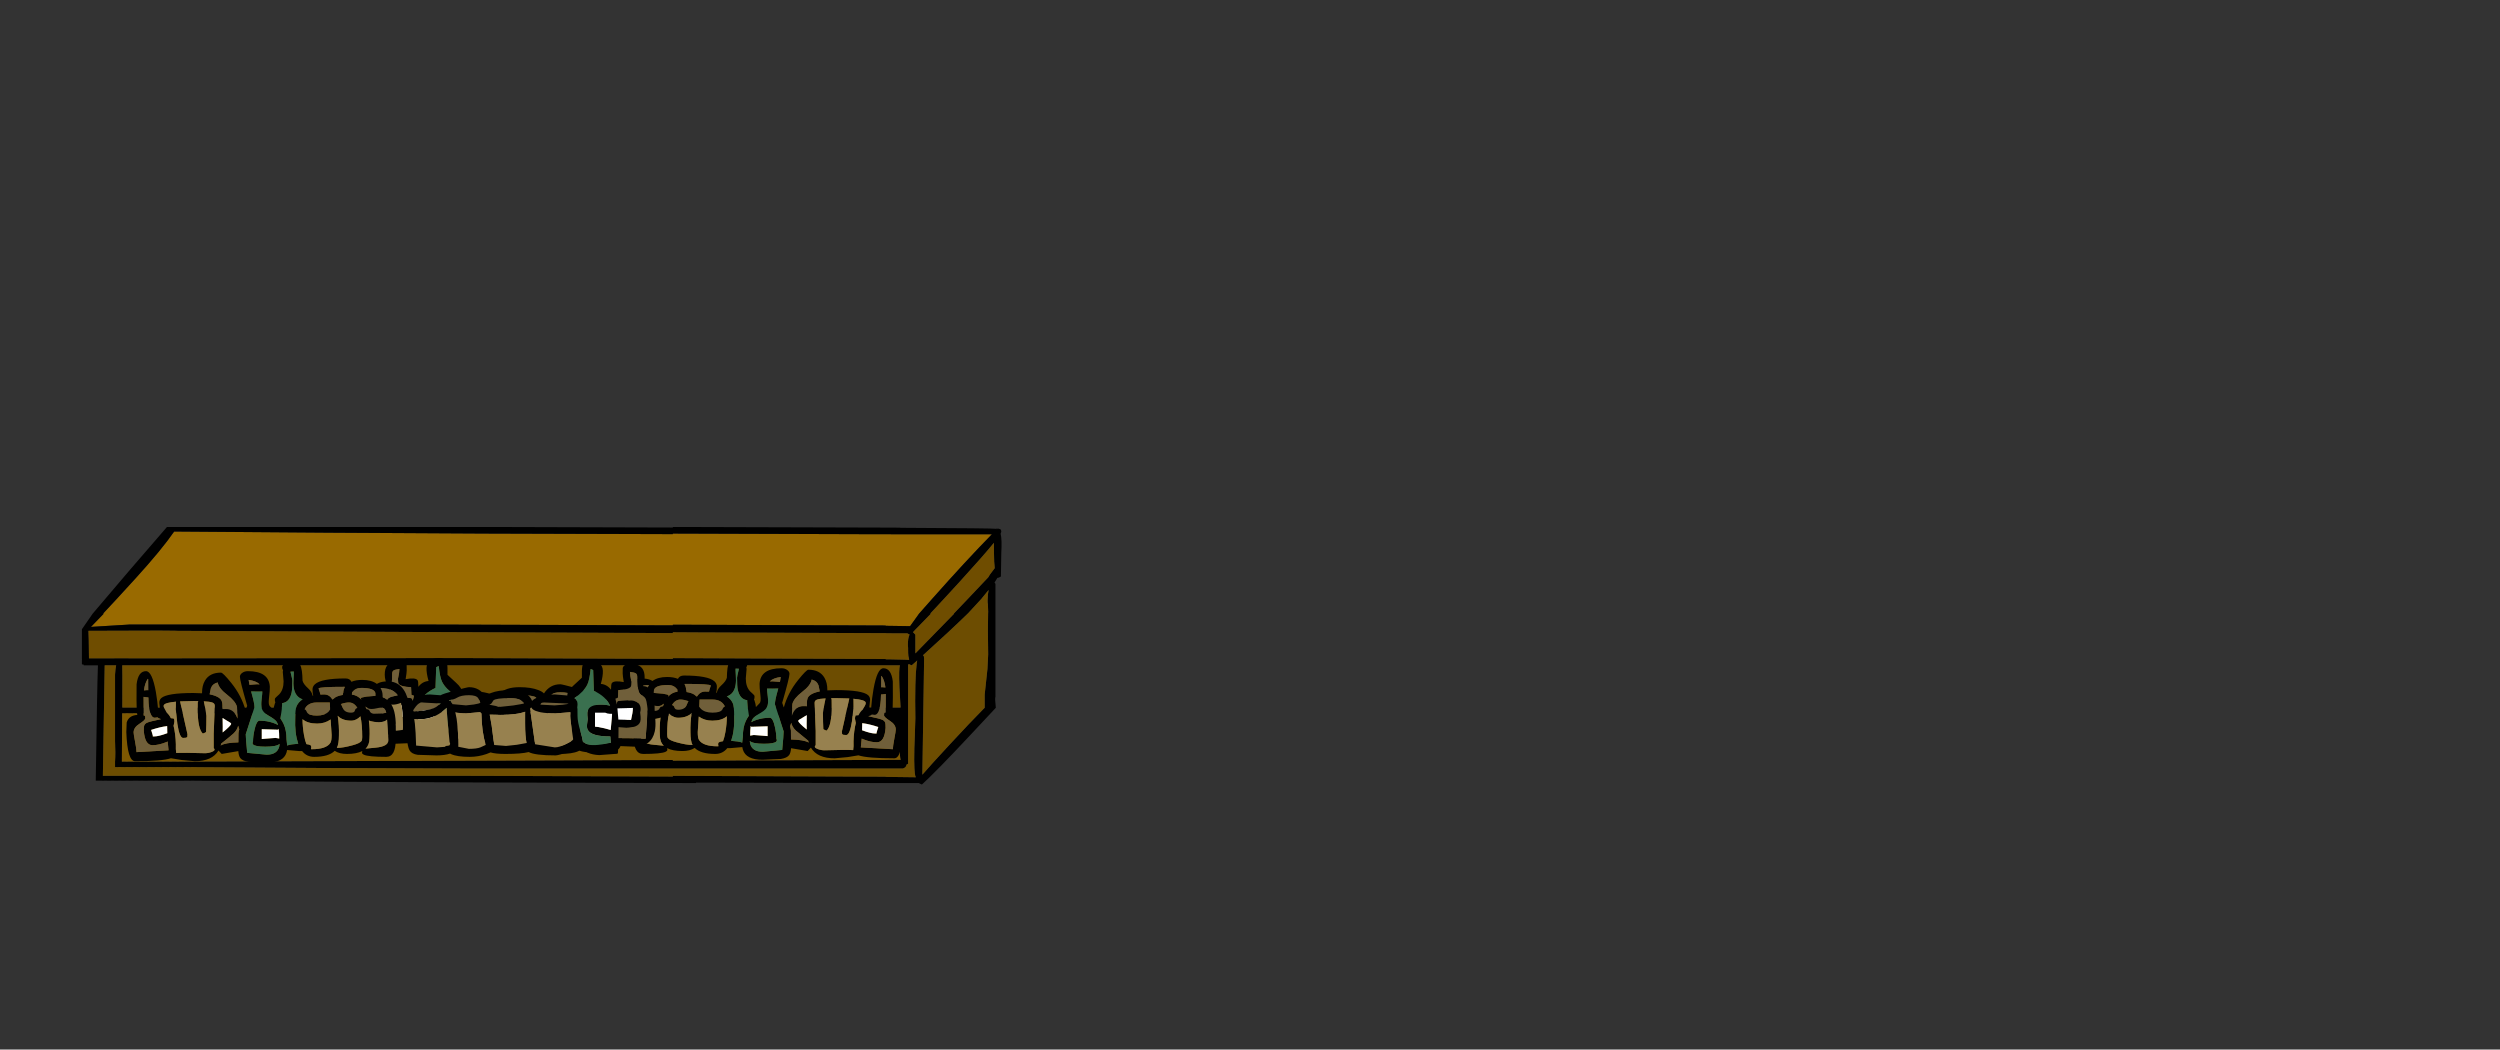<?xml version="1.0" encoding="UTF-8" standalone="no"?>
<svg xmlns:xlink="http://www.w3.org/1999/xlink" height="720.75px" width="1716.8px" xmlns="http://www.w3.org/2000/svg">
  <rect width="100%" height="100%" fill="#333333" stroke="none"/>
  <g transform="matrix(1, 0, 0, 1, 307.05, 450.35)">
    <use height="176.85" transform="matrix(1.0, 0.0, 0.0, 1.0, -250.8, -88.45)" width="631.55" xlink:href="#shape0"/>
  </g>
  <defs>
    <g id="shape0" transform="matrix(1, 0, 0, 1, 250.8, 88.45)">
      <path d="M155.0 -83.55 L155.0 -83.95 170.95 -83.9 291.15 -83.5 295.15 -83.5 300.95 -83.5 311.15 -83.45 374.1 -83.45 Q356.9 -65.95 332.95 -38.95 L324.1 -28.95 318.05 -20.5 317.95 -20.35 305.15 -20.55 301.15 -20.6 301.15 -20.8 300.95 -20.8 170.95 -21.3 155.0 -21.35 155.0 -20.9 25.0 -21.35 -8.45 -21.45 -218.35 -21.45 -244.6 -19.85 -235.8 -28.95 -236.3 -28.95 -227.0 -38.95 -213.85 -53.3 Q-196.0 -72.95 -187.45 -85.35 -81.0 -84.45 25.0 -83.95 L155.0 -83.55" fill="#996a00" fill-rule="evenodd" stroke="none"/>
      <path d="M155.0 -88.1 L155.0 -88.45 166.05 -88.45 300.95 -88.05 311.15 -88.0 311.15 -87.9 Q376.65 -87.6 377.05 -87.2 L377.3 -87.6 377.55 -86.9 378.05 -87.45 379.75 -87.0 Q380.55 -86.65 380.55 -85.1 L380.1 -83.85 Q381.1 -80.0 380.55 -70.2 L380.3 -54.45 Q379.05 -53.7 378.05 -53.45 L377.9 -53.65 377.35 -52.65 375.9 -50.25 376.55 -49.45 376.55 28.2 Q376.05 28.85 376.8 35.7 L359.45 54.25 Q335.9 79.45 326.05 88.4 L324.25 87.6 324.1 87.4 321.15 87.4 303.65 87.4 301.15 87.4 300.95 87.4 170.95 87.1 170.95 87.4 25.0 87.0 Q-72.65 86.6 -170.8 85.8 L-175.8 85.75 -175.8 85.8 -177.8 85.75 -180.8 85.75 -180.8 85.8 -185.8 85.75 -185.8 85.8 -190.8 85.75 -190.8 85.8 -195.8 85.75 -195.8 85.8 -200.8 85.75 -200.8 85.8 -202.8 85.75 -205.8 85.75 -205.8 85.8 -210.8 85.75 -210.8 85.8 -212.8 85.75 -215.8 85.75 -215.8 85.8 -220.8 85.75 -220.8 85.8 -225.8 85.75 -225.8 85.8 -230.8 85.75 -230.8 85.8 -235.8 85.75 -235.8 85.8 -237.8 85.75 -241.3 85.75 Q-240.35 20.85 -239.8 6.55 L-249.55 6.55 -249.55 6.05 -250.2 6.05 -250.75 5.75 -250.8 5.7 -250.8 2.6 -250.7 2.45 -250.8 2.25 -250.8 -18.25 -243.4 -28.95 Q-217.05 -60.15 -192.4 -88.45 L36.05 -88.45 155.0 -88.1 M155.0 -83.55 L25.0 -83.95 Q-81.0 -84.45 -187.45 -85.35 -196.0 -72.95 -213.85 -53.3 L-227.0 -38.95 -236.3 -28.95 -235.8 -28.95 -244.6 -19.85 -218.35 -21.45 -8.45 -21.45 25.0 -21.35 155.0 -20.9 155.0 -21.35 170.95 -21.3 300.95 -20.8 301.15 -20.8 301.15 -20.6 305.15 -20.55 317.95 -20.35 318.05 -20.5 324.1 -28.95 332.95 -38.95 Q356.9 -65.95 374.1 -83.45 L311.15 -83.45 300.95 -83.5 295.15 -83.5 291.15 -83.5 170.95 -83.9 155.0 -83.95 155.0 -83.55 M155.0 -15.6 L25.0 -16.15 -10.15 -16.3 -186.6 -17.15 -186.6 -17.2 -197.6 -17.3 -246.3 -17.15 -246.1 -10.7 -245.95 1.55 -245.95 1.75 -218.8 1.7 -218.8 1.75 6.55 1.55 25.0 1.6 155.0 2.1 155.0 1.6 170.95 1.65 300.95 2.2 301.15 2.2 301.15 2.4 305.15 2.45 313.95 2.65 314.05 2.55 314.25 2.65 317.05 2.8 317.3 2.45 317.25 2.35 316.75 0.2 Q316.55 -1.1 316.55 -5.45 316.3 -7.65 316.5 -10.0 316.7 -12.85 317.6 -14.6 L316.25 -15.25 316.1 -15.45 305.15 -15.45 301.15 -15.5 301.15 -15.55 300.95 -15.55 170.95 -16.05 155.0 -16.15 155.0 -15.6 M320.1 -15.9 L320.65 -15.5 321.15 -14.95 321.55 -14.45 321.55 -1.65 348.2 -28.95 347.9 -28.95 357.45 -38.95 371.6 -53.9 372.75 -55.8 376.05 -60.2 Q375.55 -64.2 375.55 -70.1 L375.5 -77.6 Q368.5 -68.95 351.9 -50.75 L341.05 -38.95 331.75 -28.95 332.25 -28.95 321.15 -17.55 320.2 -16.55 320.05 -15.95 320.1 -15.9 M326.7 -0.3 L327.0 -0.2 Q327.55 0.15 327.55 1.9 L327.5 6.05 326.35 81.65 Q331.3 75.85 345.0 61.05 359.2 45.7 369.15 35.65 L369.15 26.65 371.05 9.05 371.55 -0.95 Q371.2 -19.25 371.5 -28.95 L371.55 -30.2 371.35 -35.95 371.2 -35.95 371.15 -37.95 371.2 -38.95 Q371.25 -42.4 371.85 -45.2 L366.75 -38.95 357.85 -29.3 357.5 -28.95 Q344.9 -16.7 326.7 -0.3 M322.8 3.2 L321.15 4.7 319.6 6.05 319.05 6.55 317.8 6.05 317.25 5.75 317.15 5.65 316.7 6.05 316.55 6.15 316.55 74.15 315.5 74.75 Q315.25 76.65 313.05 77.4 L10.55 77.4 -86.45 77.05 -170.8 76.5 -175.8 76.4 -175.8 76.5 -177.8 76.45 -180.8 76.4 -180.8 76.5 -184.15 76.45 -185.8 76.4 -185.8 76.5 -190.8 76.4 -190.8 76.5 -195.8 76.4 -195.8 76.5 -200.8 76.4 -200.8 76.5 -202.8 76.45 -205.8 76.4 -205.8 76.5 -209.15 76.45 -210.8 76.4 -210.8 76.5 -212.8 76.45 -215.8 76.4 -215.8 76.5 -220.8 76.4 -220.8 76.5 -225.8 76.4 -225.8 76.5 -228.05 76.45 -228.05 72.65 Q-227.65 66.85 -228.05 58.6 L-228.05 12.85 Q-227.8 8.85 -227.3 6.55 L-235.15 6.55 -236.4 82.4 3.05 82.4 25.0 82.45 155.0 82.9 155.0 82.45 170.95 82.5 300.95 83.0 301.15 83.0 301.15 83.15 321.15 83.4 321.85 83.45 Q321.4 82.7 321.15 80.55 L320.9 77.4 Q320.75 74.9 320.75 71.45 L320.85 63.4 321.15 55.45 321.55 42.8 Q321.3 30.5 321.55 20.05 321.75 11.1 322.4 6.05 L322.8 3.2 M311.0 6.55 L-223.1 6.55 -223.0 13.7 -223.05 35.55 311.4 35.55 310.6 21.6 Q310.1 8.5 311.0 6.55 M300.95 41.45 L170.95 40.85 155.0 40.8 155.0 41.4 25.0 40.8 10.1 40.7 -170.8 39.55 -175.8 39.45 -175.8 39.55 -177.8 39.5 -180.8 39.45 -180.8 39.55 -185.8 39.45 -185.8 39.55 -190.8 39.45 -190.8 39.55 -195.8 39.45 -195.8 39.55 -200.8 39.45 -200.8 39.55 -202.8 39.5 -205.8 39.45 -205.8 39.55 -210.8 39.45 -210.8 39.55 -212.8 39.5 -215.8 39.45 -215.8 39.55 -220.8 39.45 -220.8 39.55 -223.15 39.5 -223.35 72.65 -220.8 72.6 -220.8 72.65 -215.8 72.6 -215.8 72.65 -212.8 72.6 -210.8 72.6 -210.8 72.65 -205.8 72.6 -205.8 72.65 -202.8 72.6 -200.8 72.6 -200.8 72.65 -195.8 72.6 -195.8 72.65 -190.8 72.6 -190.8 72.65 -185.8 72.6 -185.8 72.65 -180.8 72.6 -180.8 72.65 -177.8 72.6 -175.8 72.6 -175.8 72.65 -170.8 72.6 25.0 72.0 155.0 71.55 155.0 72.0 170.95 71.95 300.95 71.5 301.15 71.5 301.15 71.45 311.45 71.4 Q310.15 68.25 311.5 41.55 L301.15 41.5 301.15 41.45 300.95 41.45 M-247.2 -17.15 L-247.25 -17.15 -247.2 -16.35 -247.2 -17.05 -247.2 -17.15" fill="#000000" fill-rule="evenodd" stroke="none"/>
      <path d="M320.1 -15.9 L320.05 -15.95 320.2 -16.55 321.15 -17.55 332.25 -28.95 331.75 -28.95 341.05 -38.95 351.9 -50.75 Q368.5 -68.95 375.5 -77.6 L375.55 -70.1 Q375.55 -64.2 376.05 -60.2 L372.75 -55.8 371.6 -53.9 357.45 -38.95 347.9 -28.95 348.2 -28.95 321.55 -1.65 321.55 -14.45 321.15 -14.95 320.65 -15.5 320.1 -15.9 M155.0 -15.6 L155.0 -16.15 170.95 -16.05 300.95 -15.55 301.15 -15.55 301.15 -15.5 305.15 -15.45 316.1 -15.45 316.25 -15.25 317.6 -14.6 Q316.7 -12.85 316.5 -10.0 316.3 -7.65 316.55 -5.45 316.55 -1.1 316.75 0.2 L317.25 2.35 317.3 2.45 317.05 2.8 314.25 2.65 314.05 2.55 313.95 2.65 305.15 2.45 301.15 2.4 301.15 2.2 300.95 2.2 170.95 1.65 155.0 1.6 155.0 2.1 25.0 1.6 6.55 1.55 -218.8 1.75 -218.8 1.7 -245.95 1.75 -245.95 1.55 -246.1 -10.7 -246.3 -17.15 -197.6 -17.3 -186.6 -17.2 -186.6 -17.15 -10.15 -16.3 25.0 -16.15 155.0 -15.6" fill="#6f4d00" fill-rule="evenodd" stroke="none"/>
      <path d="M311.0 6.55 Q310.1 8.5 310.6 21.6 L311.4 35.55 -223.05 35.55 -223.0 13.7 -223.1 6.55 311.0 6.55 M322.8 3.2 L322.4 6.05 Q321.75 11.1 321.55 20.05 321.3 30.5 321.55 42.8 L321.15 55.45 320.85 63.4 320.75 71.45 Q320.75 74.9 320.9 77.4 L321.15 80.55 Q321.4 82.7 321.85 83.45 L321.15 83.4 301.15 83.15 301.15 83.0 300.95 83.0 170.95 82.5 155.0 82.45 155.0 82.9 25.0 82.45 3.05 82.4 -236.4 82.4 -235.15 6.55 -227.3 6.55 Q-227.8 8.85 -228.05 12.85 L-228.05 58.6 Q-227.65 66.85 -228.05 72.65 L-228.05 76.45 -225.8 76.5 -225.8 76.4 -220.8 76.5 -220.8 76.4 -215.8 76.5 -215.8 76.4 -212.8 76.45 -210.8 76.5 -210.8 76.4 -209.15 76.45 -205.8 76.5 -205.8 76.4 -202.8 76.45 -200.8 76.5 -200.8 76.4 -195.8 76.5 -195.8 76.4 -190.8 76.5 -190.8 76.4 -185.8 76.5 -185.8 76.4 -184.15 76.45 -180.8 76.5 -180.8 76.4 -177.8 76.45 -175.8 76.5 -175.8 76.4 -170.8 76.5 -86.45 77.05 10.55 77.4 313.05 77.4 Q315.25 76.65 315.5 74.75 L316.55 74.15 316.55 6.15 316.7 6.05 317.15 5.65 317.25 5.75 317.8 6.05 319.05 6.55 319.6 6.05 321.15 4.7 322.8 3.2 M326.7 -0.3 Q344.9 -16.7 357.5 -28.95 L357.85 -29.3 366.75 -38.95 371.85 -45.2 Q371.25 -42.4 371.2 -38.95 L371.15 -37.95 371.2 -35.95 371.35 -35.95 371.55 -30.2 371.5 -28.95 Q371.2 -19.25 371.55 -0.95 L371.05 9.05 369.15 26.65 369.15 35.65 Q359.2 45.7 345.0 61.05 331.3 75.85 326.35 81.65 L327.5 6.05 327.55 1.9 Q327.55 0.15 327.0 -0.2 L326.7 -0.3" fill="#6d4d01" fill-rule="evenodd" stroke="none"/>
      <path d="M300.95 41.45 L301.15 41.45 301.15 41.5 311.5 41.55 Q310.15 68.25 311.45 71.4 L301.15 71.45 301.15 71.5 300.95 71.5 170.95 71.95 155.0 72.0 155.0 71.55 25.0 72.0 -170.8 72.6 -175.8 72.65 -175.8 72.6 -177.8 72.6 -180.8 72.65 -180.8 72.6 -185.8 72.65 -185.8 72.6 -190.8 72.65 -190.8 72.6 -195.8 72.65 -195.8 72.6 -200.8 72.65 -200.8 72.6 -202.8 72.6 -205.8 72.65 -205.8 72.6 -210.8 72.65 -210.8 72.6 -212.8 72.6 -215.8 72.65 -215.8 72.6 -220.8 72.65 -220.8 72.6 -223.35 72.65 -223.15 39.5 -220.8 39.55 -220.8 39.45 -215.8 39.55 -215.8 39.45 -212.8 39.5 -210.8 39.55 -210.8 39.45 -205.8 39.55 -205.8 39.45 -202.8 39.5 -200.8 39.55 -200.8 39.45 -195.8 39.55 -195.8 39.45 -190.8 39.55 -190.8 39.45 -185.8 39.55 -185.8 39.45 -180.8 39.55 -180.8 39.45 -177.8 39.5 -175.8 39.55 -175.8 39.45 -170.8 39.55 10.1 40.7 25.0 40.8 155.0 41.4 155.0 40.8 170.95 40.85 300.95 41.45" fill="#7d5802" fill-rule="evenodd" stroke="none"/>
      <path d="M-5.75 7.05 Q-5.0 14.7 -3.5 17.75 -1.15 22.6 5.4 27.05 L4.45 27.8 Q3.25 29.0 3.25 31.55 L3.45 33.5 3.3 34.55 3.25 39.4 Q3.25 43.3 1.25 49.9 -0.1 54.4 -0.55 57.4 -0.75 57.25 -0.9 57.25 -1.25 57.25 -2.35 58.25 -6.4 60.7 -19.75 57.65 -19.35 55.85 -19.3 53.4 L-19.25 53.4 Q-6.2 53.4 -3.8 48.9 -3.0 47.4 -3.3 44.95 L-3.75 41.4 -3.5 38.8 Q-3.35 36.85 -3.8 35.55 -5.25 31.55 -12.75 31.55 -16.9 31.55 -19.15 32.35 -16.4 26.0 -8.0 22.05 L-7.5 7.8 -5.75 7.05 M-20.35 16.7 Q-21.9 14.8 -28.5 16.05 -27.75 11.55 -27.75 10.05 L-27.8 6.35 Q-28.65 3.55 -33.25 3.55 -42.0 3.55 -42.75 11.1 -43.15 14.85 -41.75 18.8 -47.8 19.1 -49.3 27.05 -49.75 29.3 -49.75 37.9 L-50.2 42.25 Q-50.5 46.6 -49.8 49.9 -47.5 60.4 -35.75 60.4 L-24.75 59.95 -24.5 64.65 Q-24.75 65.4 -22.25 65.4 L-11.65 66.2 Q-2.25 65.7 0.55 60.7 L7.7 63.4 Q16.3 66.4 18.25 66.4 32.5 66.4 36.8 64.1 41.9 65.4 52.75 65.4 59.5 65.4 63.0 64.35 64.15 64.9 65.75 65.45 71.4 67.4 77.25 67.4 85.95 67.4 90.1 65.5 L90.75 65.15 Q94.45 66.4 100.1 66.4 L113.05 66.0 Q117.2 65.4 118.65 62.85 119.9 60.7 120.5 54.0 L120.5 53.65 Q122.25 54.4 125.1 54.4 L128.05 54.25 128.1 55.55 Q128.1 67.4 134.6 67.4 146.9 67.4 150.05 65.9 151.15 65.4 151.25 64.65 L151.1 63.65 151.05 63.4 Q154.9 65.4 161.6 65.4 166.8 65.4 170.0 63.25 174.15 67.4 184.1 67.4 189.25 67.4 192.4 63.4 L194.6 63.4 202.7 62.7 203.1 64.45 Q205.25 71.4 216.6 71.4 L229.2 70.85 Q233.4 70.15 234.85 68.2 235.95 66.7 236.2 63.45 L247.6 65.4 249.8 63.05 Q254.2 70.4 266.1 70.4 L275.15 69.55 282.45 68.35 Q288.65 70.4 307.1 70.4 312.35 70.4 313.1 50.4 L312.85 43.8 Q311.4 38.95 305.55 38.6 L305.95 35.9 306.1 28.4 306.05 17.55 Q304.95 8.55 299.6 8.55 295.35 8.55 292.8 22.9 291.7 29.2 291.2 35.75 L289.9 35.55 290.1 33.8 290.45 30.35 Q290.5 28.3 289.1 27.05 285.2 23.55 267.1 23.55 L261.1 23.75 261.1 23.3 Q261.1 18.45 259.1 15.05 255.85 9.55 248.1 9.55 246.75 9.55 241.1 16.55 234.0 25.35 231.2 35.55 L230.1 32.3 Q235.1 15.05 235.1 12.4 235.1 10.9 233.6 9.8 232.0 8.55 229.6 8.55 215.2 8.55 214.55 19.2 214.45 21.2 215.15 27.25 215.65 31.5 214.6 32.55 L212.05 35.2 Q211.9 33.1 211.1 30.8 L210.7 29.75 210.9 29.6 Q211.1 29.35 211.1 27.8 211.1 27.15 210.15 26.35 L208.1 24.45 Q205.1 21.3 205.1 15.55 L205.65 9.05 205.45 7.8 Q206.1 7.15 206.1 5.8 206.1 2.55 196.1 2.55 193.4 2.55 192.55 8.45 192.15 11.45 192.1 15.05 191.55 17.4 188.2 20.4 185.65 22.7 185.2 25.4 L184.75 25.35 185.1 23.55 185.25 20.85 Q185.1 18.95 183.6 17.55 179.2 13.55 162.6 13.55 159.6 13.55 158.5 15.85 155.5 14.55 151.1 14.55 144.7 14.55 141.05 17.3 L139.6 16.55 Q137.05 15.55 133.6 15.55 122.3 15.55 119.1 30.3 L118.95 30.95 117.6 29.6 Q112.15 24.55 104.6 24.55 L97.35 25.1 Q95.4 24.0 88.1 22.05 78.85 19.55 77.75 19.55 70.6 19.55 66.5 25.85 65.4 24.6 62.7 23.55 57.65 21.55 49.75 21.55 40.1 21.55 36.2 26.05 34.95 27.5 34.45 29.0 33.4 27.7 30.7 26.6 25.8 24.55 18.75 24.55 L10.25 25.25 10.25 25.05 Q10.25 22.2 6.2 18.55 L0.25 13.05 Q0.4 7.45 -0.05 5.25 -0.8 1.55 -5.25 1.55 -13.85 1.55 -14.15 8.25 -14.3 11.8 -12.75 17.3 -17.0 17.65 -19.75 21.3 -19.75 17.4 -20.35 16.7 M-23.75 31.4 Q-23.75 29.45 -24.75 29.05 L-31.75 28.55 Q-38.5 28.55 -39.8 32.6 -40.45 34.65 -39.75 36.9 L-40.05 39.8 Q-40.25 41.9 -39.8 43.3 -38.35 47.4 -30.25 47.4 L-24.9 47.0 -24.9 47.65 -24.85 54.55 Q-28.95 54.45 -43.5 54.9 L-44.75 37.65 Q-44.75 30.6 -43.65 27.85 -43.0 26.25 -41.25 25.35 -39.5 24.5 -38.85 22.7 -37.75 19.8 -37.75 12.4 -37.75 10.6 -36.65 10.0 -35.8 9.45 -32.75 9.05 -32.75 11.3 -33.75 15.8 -33.75 18.65 -33.25 19.3 -31.6 21.3 -24.75 21.55 L-24.5 26.8 -22.75 27.45 -23.7 31.4 -23.75 31.65 -23.75 31.4 M-34.75 33.8 L-24.15 34.1 -24.15 34.15 -24.8 41.8 -33.5 42.05 Q-34.75 36.8 -34.75 34.05 L-34.75 33.8 M-19.1 37.85 Q-17.15 37.75 -15.75 37.05 L-8.75 37.05 -8.75 46.65 Q-10.4 46.65 -15.35 47.8 L-19.55 48.95 -19.6 48.2 -20.45 38.8 -20.45 37.85 -19.1 37.85 M223.6 22.55 L227.4 22.45 227.0 23.95 Q225.1 30.65 225.1 33.3 L231.1 51.9 Q231.1 54.4 230.1 64.65 L216.75 65.9 Q209.55 65.9 208.1 60.4 L207.8 58.45 Q209.8 60.4 217.6 60.4 224.75 60.4 226.1 58.8 226.55 58.3 226.35 57.6 L226.1 56.9 Q226.1 53.35 225.05 48.7 223.7 42.55 221.6 42.55 216.8 42.55 212.45 44.0 210.05 44.8 208.9 45.6 209.3 44.15 209.85 43.3 211.05 41.55 215.6 39.0 219.4 36.85 220.1 34.05 220.65 31.85 220.2 28.0 219.7 23.9 219.7 22.5 L223.6 22.55 M223.6 17.55 L221.55 17.6 Q223.9 15.25 229.1 14.55 L228.55 17.95 223.6 17.55 M200.1 10.15 Q199.1 14.15 199.1 15.05 199.1 21.1 199.6 23.3 201.05 29.95 206.1 30.5 L206.1 31.4 Q206.1 33.8 207.25 41.1 205.9 43.05 205.1 44.8 203.1 49.05 203.1 55.4 L202.7 59.05 202.65 59.65 Q201.75 59.2 199.5 58.85 L195.05 58.4 196.1 54.65 Q197.0 50.6 197.15 45.65 L197.1 41.15 Q197.1 34.75 196.2 32.65 194.9 29.7 192.05 27.9 197.1 26.2 198.1 20.0 198.55 17.4 198.25 13.35 198.0 9.35 198.1 8.8 L200.4 8.9 200.1 10.15 M180.25 22.95 L179.85 24.6 177.1 24.55 Q173.75 24.55 171.5 28.05 L169.6 26.55 Q167.55 25.35 164.45 24.9 L164.35 24.0 164.1 23.25 Q164.05 21.35 163.15 19.75 L163.1 19.3 Q180.7 19.3 181.1 20.45 L180.25 22.95 M301.25 27.0 L301.2 39.0 300.6 39.05 300.35 39.3 Q300.1 39.45 300.1 40.9 300.1 42.15 304.1 44.7 308.1 47.25 308.1 50.65 308.1 51.75 307.1 56.95 306.1 62.1 306.1 64.15 L284.1 62.9 284.7 56.85 285.6 57.25 Q290.85 59.4 295.1 59.4 300.35 59.4 301.1 49.55 301.1 46.9 300.9 46.2 300.6 44.9 299.2 44.1 297.55 43.2 289.25 41.5 290.95 41.05 291.65 40.3 L293.6 40.55 Q296.95 40.55 297.8 30.45 L297.95 26.55 298.6 26.55 301.25 26.2 301.25 27.0 M298.35 13.8 Q300.4 16.8 301.0 21.75 L298.6 21.55 298.05 21.65 298.1 14.05 298.35 13.8 M255.9 24.45 Q250.85 25.45 248.6 27.55 247.1 29.0 247.1 32.05 L247.1 34.6 244.6 34.55 Q240.0 34.55 237.6 39.1 L236.75 41.1 Q236.95 33.7 237.1 33.05 238.05 29.25 243.85 24.75 249.6 20.4 250.35 16.3 253.85 17.1 255.05 20.3 L255.9 24.45 M280.7 45.95 L280.1 48.65 Q278.9 55.25 279.1 62.05 L278.85 64.75 Q273.5 64.45 259.1 64.9 256.8 64.9 254.4 64.0 251.45 62.85 253.1 61.4 L253.1 51.65 Q252.35 34.8 252.35 32.3 252.35 30.65 254.1 30.05 255.85 29.45 259.9 29.25 L259.05 33.3 258.1 39.15 Q258.1 45.9 258.35 50.4 259.6 51.15 260.6 51.4 264.1 48.05 264.1 34.55 L264.05 30.05 263.7 29.1 266.75 29.05 276.2 29.3 271.1 51.9 Q271.1 54.4 271.6 53.9 271.6 54.4 274.1 54.4 276.55 54.4 278.05 44.8 L279.1 34.9 279.05 30.05 278.95 29.5 Q286.65 30.15 287.4 31.95 287.8 32.85 286.55 34.9 L285.4 37.0 Q283.75 38.3 282.5 40.85 L280.6 41.05 280.35 41.5 Q280.1 41.85 280.1 43.3 L280.6 45.9 280.7 45.9 280.7 45.95 M243.9 42.6 L247.0 40.7 246.9 46.7 246.95 50.65 Q241.1 45.9 241.1 44.65 241.1 44.1 243.9 42.6 M248.3 59.6 Q245.1 57.65 236.15 57.45 L236.1 51.3 235.55 48.45 236.3 46.0 Q236.95 48.95 239.5 51.35 L247.95 58.3 248.1 58.9 248.3 59.6 M294.85 53.15 L295.4 53.3 294.95 53.4 294.1 53.4 Q290.95 53.4 284.95 51.15 L285.05 46.25 Q290.0 46.85 296.1 48.9 295.1 51.9 294.85 53.15 M168.4 61.25 Q164.3 61.25 157.6 59.4 152.8 58.1 151.6 56.5 151.1 55.85 151.1 53.8 151.1 45.05 152.35 39.55 L153.8 40.85 Q156.2 42.55 158.6 42.55 164.85 42.55 167.95 39.15 166.9 45.9 167.1 52.65 167.1 58.4 168.5 61.2 L168.55 61.25 168.4 61.25 M172.8 41.7 Q176.7 44.55 182.1 44.55 188.65 44.55 192.1 41.5 192.1 46.6 191.1 52.4 190.4 56.3 189.45 58.65 187.4 58.9 186.55 59.45 186.1 59.75 186.1 60.8 L186.3 62.1 185.85 62.15 Q175.6 62.15 172.9 57.65 172.1 56.35 172.1 52.4 L172.8 41.7 M173.35 30.05 L182.35 30.05 Q188.45 30.05 190.75 34.75 190.25 34.9 189.9 35.25 189.5 35.7 189.05 36.8 187.8 39.05 182.25 39.05 176.85 39.05 174.15 36.3 L173.15 34.9 173.35 30.05 M164.5 33.8 Q163.2 37.05 158.75 37.05 156.45 37.05 156.15 35.6 155.85 34.25 154.45 33.8 156.65 30.05 160.25 30.05 162.55 30.05 165.8 31.15 L165.45 31.55 164.5 33.8 M208.9 48.75 L220.1 48.4 220.1 55.15 210.6 54.4 208.1 54.85 208.1 54.8 Q208.1 50.85 208.45 48.15 L208.9 48.75 M61.05 28.65 L61.95 30.1 Q62.45 31.05 63.75 31.55 L64.3 31.4 64.3 31.45 62.75 31.8 56.25 33.05 47.35 32.1 Q40.35 31.05 40.0 30.55 L42.6 28.3 Q44.95 27.05 49.85 27.05 59.35 27.05 61.05 28.65 M151.7 28.1 L152.1 27.05 Q151.6 26.55 148.0 26.0 L142.6 25.55 141.95 25.55 142.0 23.95 Q142.35 20.05 151.75 20.05 155.7 20.05 158.0 23.0 L158.1 23.2 158.2 24.65 Q154.4 25.1 151.7 28.1 M133.95 28.15 Q133.45 26.95 130.95 26.1 L126.7 25.1 Q130.35 20.05 138.55 20.1 137.1 22.5 137.1 25.4 L137.1 26.45 Q135.35 27.05 133.95 28.15 M86.05 26.8 Q88.1 28.1 91.45 28.45 L91.2 29.05 90.6 28.55 Q89.8 29.7 89.1 31.2 L79.85 32.05 74.45 31.45 Q70.9 30.85 70.0 30.3 70.75 28.15 71.5 27.05 72.85 25.05 77.85 25.05 83.2 25.05 86.05 26.8 M93.05 33.7 Q94.45 35.15 96.85 36.85 103.5 41.55 111.1 41.55 L115.4 41.4 114.95 44.55 Q114.35 49.95 114.1 59.65 L99.75 60.9 94.1 60.5 94.1 60.15 93.0 59.8 91.25 59.45 91.05 59.2 Q90.6 58.65 90.8 57.95 L91.1 57.3 Q93.1 37.4 93.1 34.9 L93.05 33.7 M87.2 36.7 Q85.1 45.1 85.1 59.3 L85.2 60.4 84.2 60.65 77.85 61.9 Q72.55 61.9 70.0 60.9 L66.4 59.25 66.3 59.0 Q69.05 50.35 69.25 37.55 L69.55 37.35 70.15 36.7 79.75 37.55 Q84.25 37.55 87.2 36.7 M116.1 35.8 L115.6 36.3 Q105.35 35.35 102.1 34.05 100.2 33.3 98.6 31.8 97.35 31.3 97.1 30.8 L110.1 30.05 Q112.15 30.05 114.3 32.8 116.1 35.05 116.1 35.8 M124.5 30.3 L124.55 30.3 Q127.5 31.55 130.1 31.55 L131.15 31.4 Q129.8 33.55 129.05 36.55 128.1 40.45 128.0 46.35 L128.0 49.35 123.35 48.9 Q123.1 48.15 123.1 45.9 123.1 35.85 124.5 30.3 M136.4 33.95 Q137.65 33.2 141.2 34.05 145.0 34.95 146.95 34.15 L148.9 32.85 148.25 34.6 Q146.4 34.8 146.0 35.9 145.45 37.45 143.35 37.8 L137.7 37.65 134.6 37.1 Q135.2 34.7 136.4 33.95 M146.55 42.45 Q145.75 48.3 146.1 54.65 146.1 59.2 148.85 61.85 L148.3 61.7 142.1 61.1 Q133.1 60.3 133.1 55.9 L134.05 41.8 Q135.6 43.55 139.6 43.55 143.8 43.55 146.55 42.45 M8.15 36.75 L18.25 37.55 Q30.8 37.55 34.2 34.55 L35.1 33.4 35.85 34.3 32.4 58.75 18.85 60.9 Q15.65 60.9 10.75 58.4 6.25 56.15 6.25 55.3 8.25 41.8 8.25 39.3 L8.15 36.75 M9.5 30.8 L26.25 30.05 Q27.8 30.05 28.35 30.7 L28.75 31.55 19.1 32.05 13.35 31.6 Q9.5 31.15 9.5 30.8 M39.15 36.35 Q44.65 38.55 56.25 38.55 L63.55 38.4 Q62.9 41.55 62.2 46.05 61.2 52.65 60.5 59.25 L52.35 59.9 44.9 59.1 38.25 57.9 Q39.25 53.4 39.25 44.4 L39.25 37.05 39.15 36.35" fill="#000000" fill-rule="evenodd" stroke="none"/>
      <path d="M-23.7 31.4 L-22.75 27.45 -24.5 26.8 -24.75 21.55 Q-31.6 21.3 -33.25 19.3 -33.75 18.65 -33.75 15.8 -32.75 11.3 -32.75 9.05 -35.8 9.45 -36.65 10.0 -37.75 10.6 -37.75 12.4 -37.75 19.8 -38.85 22.7 -39.5 24.5 -41.25 25.35 -43.0 26.25 -43.65 27.85 -44.75 30.6 -44.75 37.65 L-43.5 54.9 Q-28.95 54.45 -24.85 54.55 L-24.9 47.65 -24.9 47.0 -30.25 47.4 Q-38.35 47.4 -39.8 43.3 -40.25 41.9 -40.05 39.8 L-39.75 36.9 Q-40.45 34.65 -39.8 32.6 -38.5 28.55 -31.75 28.55 L-24.75 29.05 Q-23.75 29.45 -23.75 31.4 L-23.7 31.4 M223.6 17.55 L228.55 17.95 229.1 14.55 Q223.9 15.25 221.55 17.6 L223.6 17.55 M255.9 24.45 L255.05 20.3 Q253.85 17.1 250.35 16.3 249.6 20.4 243.85 24.75 238.05 29.25 237.1 33.05 236.95 33.7 236.75 41.1 L237.6 39.1 Q240.0 34.55 244.6 34.55 L247.1 34.6 247.1 32.05 Q247.1 29.0 248.6 27.55 250.85 25.45 255.9 24.45 M298.35 13.8 L298.1 14.05 298.05 21.65 298.6 21.55 301.0 21.75 Q300.4 16.8 298.35 13.8 M301.25 27.0 L301.25 26.2 298.6 26.55 297.95 26.55 297.8 30.45 Q296.95 40.55 293.6 40.55 L291.65 40.3 Q290.95 41.05 289.25 41.5 297.55 43.2 299.2 44.1 300.6 44.9 300.9 46.2 301.1 46.9 301.1 49.55 300.35 59.4 295.1 59.4 290.85 59.4 285.6 57.25 L284.7 56.85 284.1 62.9 306.1 64.15 Q306.1 62.1 307.1 56.95 308.1 51.75 308.1 50.65 308.1 47.25 304.1 44.7 300.1 42.15 300.1 40.9 300.1 39.45 300.35 39.3 L300.6 39.05 301.2 39.0 301.25 27.0 M180.25 22.95 L181.1 20.45 Q180.7 19.3 163.1 19.3 L163.15 19.75 Q164.05 21.35 164.1 23.25 L164.35 24.0 164.45 24.9 Q167.55 25.35 169.6 26.55 L171.5 28.05 Q173.75 24.55 177.1 24.55 L179.85 24.6 180.25 22.95 M248.3 59.6 L248.1 58.9 247.95 58.3 239.5 51.35 Q236.95 48.95 236.3 46.0 L235.55 48.45 236.1 51.3 236.15 57.45 Q245.1 57.65 248.3 59.6 M164.5 33.8 L165.45 31.55 165.8 31.15 Q162.55 30.05 160.25 30.05 156.65 30.05 154.45 33.8 155.85 34.25 156.15 35.6 156.45 37.05 158.75 37.05 163.2 37.05 164.5 33.8 M173.35 30.05 L173.15 34.9 174.15 36.3 Q176.85 39.05 182.25 39.05 187.8 39.05 189.05 36.8 189.5 35.7 189.9 35.25 190.25 34.9 190.75 34.75 188.45 30.05 182.35 30.05 L173.35 30.05 M86.05 26.8 Q83.2 25.05 77.85 25.05 72.85 25.05 71.5 27.05 70.75 28.15 70.0 30.3 70.9 30.85 74.45 31.45 L79.85 32.05 89.1 31.2 Q89.8 29.7 90.6 28.55 L91.2 29.05 91.45 28.45 Q88.1 28.1 86.05 26.8 M133.95 28.15 Q135.35 27.05 137.1 26.45 L137.1 25.4 Q137.1 22.5 138.55 20.1 130.35 20.05 126.7 25.1 L130.95 26.1 Q133.45 26.95 133.95 28.15 M151.7 28.1 Q154.4 25.1 158.2 24.65 L158.1 23.2 158.0 23.0 Q155.7 20.05 151.75 20.05 142.35 20.05 142.0 23.95 L141.95 25.55 142.6 25.55 148.0 26.0 Q151.6 26.55 152.1 27.05 L151.7 28.1 M61.05 28.65 Q59.35 27.05 49.85 27.05 44.95 27.05 42.6 28.3 L40.0 30.55 Q40.35 31.05 47.35 32.1 L56.25 33.05 62.75 31.8 64.3 31.45 64.3 31.4 63.75 31.55 Q62.45 31.05 61.95 30.1 L61.05 28.65 M116.1 35.8 Q116.1 35.05 114.3 32.8 112.15 30.05 110.1 30.05 L97.1 30.8 Q97.35 31.3 98.6 31.8 100.2 33.3 102.1 34.05 105.35 35.35 115.6 36.3 L116.1 35.8 M136.4 33.95 Q135.2 34.7 134.6 37.1 L137.7 37.65 143.35 37.8 Q145.45 37.45 146.0 35.9 146.4 34.8 148.25 34.6 L148.9 32.85 146.95 34.15 Q145.0 34.95 141.2 34.05 137.65 33.2 136.4 33.95 M9.5 30.8 Q9.5 31.15 13.35 31.6 L19.1 32.05 28.75 31.55 28.35 30.7 Q27.8 30.05 26.25 30.05 L9.5 30.8" fill="#705f3a" fill-rule="evenodd" stroke="none"/>
      <path d="M280.6 45.9 L280.1 43.3 Q280.1 41.85 280.35 41.5 L280.6 41.05 282.5 40.85 Q283.75 38.3 285.4 37.0 L286.55 34.9 Q287.8 32.85 287.4 31.95 286.65 30.15 278.95 29.5 L279.05 30.05 279.1 34.9 278.05 44.8 Q276.55 54.4 274.1 54.4 271.6 54.4 271.6 53.9 271.1 54.4 271.1 51.9 L276.2 29.3 266.75 29.05 263.7 29.1 264.05 30.05 264.1 34.55 Q264.1 48.05 260.6 51.4 259.6 51.15 258.35 50.4 258.1 45.9 258.1 39.15 L259.05 33.3 259.9 29.25 Q255.85 29.45 254.1 30.05 252.35 30.65 252.35 32.3 252.35 34.8 253.1 51.65 L253.1 61.4 Q251.45 62.85 254.4 64.0 256.8 64.9 259.1 64.9 273.5 64.45 278.85 64.75 L279.1 62.05 Q278.9 55.25 280.1 48.65 L280.7 45.95 280.6 45.9 M168.5 61.2 Q167.1 58.4 167.1 52.65 166.9 45.9 167.95 39.15 164.85 42.55 158.6 42.55 156.2 42.55 153.8 40.85 L152.35 39.55 Q151.1 45.05 151.1 53.8 151.1 55.85 151.6 56.5 152.8 58.1 157.6 59.4 164.3 61.25 168.4 61.25 L168.5 61.2 M172.8 41.7 L172.1 52.4 Q172.1 56.35 172.9 57.65 175.6 62.15 185.85 62.15 L186.3 62.1 186.1 60.8 Q186.1 59.75 186.55 59.45 187.4 58.9 189.45 58.65 190.4 56.3 191.1 52.4 192.1 46.6 192.1 41.5 188.65 44.55 182.1 44.55 176.7 44.55 172.8 41.7 M87.2 36.7 Q84.25 37.55 79.75 37.55 L70.15 36.7 69.55 37.35 69.25 37.55 Q69.05 50.35 66.3 59.0 L66.4 59.25 70.0 60.9 Q72.55 61.9 77.85 61.9 L84.2 60.65 85.2 60.4 85.1 59.3 Q85.1 45.1 87.2 36.7 M93.05 33.7 L93.1 34.9 Q93.1 37.4 91.1 57.3 L90.8 57.95 Q90.6 58.65 91.05 59.2 L91.25 59.45 93.0 59.8 94.1 60.15 94.1 60.5 99.75 60.9 114.1 59.65 Q114.35 49.95 114.95 44.55 L115.4 41.4 111.1 41.55 Q103.5 41.55 96.85 36.85 94.45 35.15 93.05 33.7 M124.5 30.3 Q123.1 35.85 123.1 45.9 123.1 48.15 123.35 48.9 L128.0 49.35 128.0 46.35 Q128.1 40.45 129.05 36.55 129.8 33.55 131.15 31.4 L130.1 31.55 Q127.5 31.55 124.55 30.3 L124.5 30.3 M8.15 36.75 L8.25 39.3 Q8.25 41.8 6.25 55.3 6.25 56.15 10.75 58.4 15.65 60.9 18.85 60.9 L32.4 58.75 35.85 34.3 35.1 33.4 34.2 34.55 Q30.8 37.55 18.25 37.55 L8.15 36.75 M146.55 42.45 Q143.8 43.55 139.6 43.55 135.6 43.55 134.05 41.8 L133.1 55.9 Q133.1 60.3 142.1 61.1 L148.3 61.7 148.85 61.85 Q146.1 59.2 146.1 54.65 145.75 48.3 146.55 42.45 M39.15 36.35 L39.25 37.05 39.25 44.4 Q39.25 53.4 38.25 57.9 L44.9 59.1 52.35 59.9 60.5 59.25 Q61.2 52.65 62.2 46.05 62.9 41.55 63.55 38.4 L56.25 38.55 Q44.65 38.55 39.15 36.35" fill="#97814f" fill-rule="evenodd" stroke="none"/>
      <path d="M-5.75 7.05 L-7.5 7.8 -8.0 22.05 Q-16.4 26.0 -19.15 32.35 -16.9 31.55 -12.75 31.55 -5.25 31.55 -3.8 35.55 -3.35 36.85 -3.5 38.8 L-3.75 41.4 -3.3 44.95 Q-3.0 47.4 -3.8 48.9 -6.2 53.4 -19.25 53.4 L-19.3 53.4 Q-19.35 55.85 -19.75 57.65 -6.4 60.7 -2.35 58.25 -1.25 57.25 -0.9 57.25 -0.75 57.25 -0.55 57.4 -0.1 54.4 1.25 49.9 3.25 43.3 3.25 39.4 L3.3 34.55 3.45 33.5 3.25 31.55 Q3.25 29.0 4.45 27.8 L5.4 27.05 Q-1.15 22.6 -3.5 17.75 -5.0 14.7 -5.75 7.05 M223.6 22.55 L219.7 22.5 Q219.7 23.9 220.2 28.0 220.65 31.85 220.1 34.05 219.4 36.85 215.6 39.0 211.05 41.55 209.85 43.3 209.3 44.15 208.9 45.6 210.05 44.8 212.45 44.0 216.8 42.55 221.6 42.55 223.7 42.55 225.05 48.7 226.1 53.35 226.1 56.9 L226.35 57.6 Q226.55 58.3 226.1 58.8 224.75 60.4 217.6 60.4 209.8 60.4 207.8 58.45 L208.1 60.4 Q209.55 65.9 216.75 65.9 L230.1 64.65 Q231.1 54.4 231.1 51.9 L225.1 33.3 Q225.1 30.65 227.0 23.95 L227.4 22.45 223.6 22.55 M200.1 10.15 L200.4 8.9 198.1 8.8 Q198.0 9.35 198.25 13.35 198.55 17.4 198.1 20.0 197.1 26.2 192.05 27.9 194.9 29.7 196.2 32.65 197.1 34.75 197.1 41.15 L197.15 45.65 Q197.0 50.6 196.1 54.65 L195.05 58.4 199.5 58.85 Q201.75 59.2 202.65 59.65 L202.7 59.05 203.1 55.4 Q203.1 49.05 205.1 44.8 205.9 43.05 207.25 41.1 206.1 33.8 206.1 31.4 L206.1 30.5 Q201.05 29.95 199.6 23.3 199.1 21.1 199.1 15.05 199.1 14.15 200.1 10.15" fill="#3a704f" fill-rule="evenodd" stroke="none"/>
      <path d="M-19.1 37.85 L-20.45 37.85 -20.45 38.8 -19.6 48.2 -19.55 48.95 -15.35 47.8 Q-10.4 46.65 -8.75 46.65 L-8.75 37.05 -15.75 37.05 Q-17.15 37.75 -19.1 37.85 M-34.75 33.8 L-34.75 34.05 Q-34.75 36.8 -33.5 42.05 L-24.8 41.8 -24.15 34.15 -24.15 34.1 -34.75 33.8 M243.9 42.6 Q241.1 44.1 241.1 44.65 241.1 45.9 246.95 50.65 L246.9 46.7 247.0 40.7 243.9 42.6 M294.95 53.4 L294.85 53.15 Q295.1 51.9 296.1 48.9 290.0 46.85 285.05 46.25 L284.95 51.15 Q290.95 53.4 294.1 53.4 L294.95 53.4 M208.9 48.75 L208.45 48.15 Q208.1 50.85 208.1 54.8 L208.1 54.85 210.6 54.4 220.1 55.15 220.1 48.4 208.9 48.75" fill="#ffffff" fill-rule="evenodd" stroke="none"/>
      <path d="M98.55 9.05 Q97.8 16.7 96.3 19.75 93.95 24.6 87.4 29.05 L88.35 29.8 Q89.55 31.0 89.55 33.55 L89.35 35.5 89.5 36.55 89.55 41.4 Q89.55 45.3 91.55 51.9 92.9 56.4 93.35 59.4 L93.7 59.25 Q94.05 59.25 95.15 60.25 99.2 62.7 112.55 59.65 112.15 57.85 112.1 55.4 L112.05 55.4 Q99.0 55.4 96.6 50.9 95.8 49.4 96.1 46.95 L96.55 43.4 96.3 40.8 Q96.15 38.85 96.6 37.55 98.05 33.55 105.55 33.55 109.7 33.55 111.95 34.35 109.2 28.0 100.8 24.05 L100.3 9.8 98.55 9.05 M113.15 18.7 Q114.7 16.8 121.3 18.05 120.55 13.55 120.55 12.05 L120.6 8.35 Q121.45 5.55 126.05 5.55 134.8 5.55 135.55 13.1 135.95 16.85 134.55 20.8 140.6 21.1 142.1 29.05 142.55 31.3 142.55 39.9 L143.0 44.25 Q143.3 48.6 142.6 51.9 140.3 62.4 128.55 62.4 L117.55 61.95 117.3 66.65 Q117.55 67.4 115.05 67.4 L104.45 68.2 Q95.05 67.7 92.25 62.7 L85.1 65.4 Q76.5 68.4 74.55 68.4 60.3 68.4 56.0 66.1 50.9 67.4 40.05 67.4 33.3 67.4 29.8 66.35 L27.05 67.45 Q21.4 69.4 15.55 69.4 6.85 69.4 2.7 67.5 L2.05 67.15 Q-1.65 68.4 -7.3 68.4 L-20.25 68.0 Q-24.4 67.4 -25.85 64.85 -27.1 62.7 -27.7 56.0 L-27.7 55.65 Q-29.45 56.4 -32.3 56.4 L-35.25 56.25 -35.3 57.55 Q-35.3 69.4 -41.8 69.4 -54.1 69.4 -57.25 67.9 -58.35 67.4 -58.45 66.65 L-58.3 65.65 -58.25 65.4 Q-62.1 67.4 -68.8 67.4 -74.0 67.4 -77.2 65.25 -81.35 69.4 -91.3 69.4 -96.45 69.4 -99.6 65.4 L-101.8 65.4 -109.9 64.7 -110.3 66.45 Q-112.45 73.4 -123.8 73.4 L-136.4 72.85 Q-140.6 72.15 -142.05 70.2 -143.15 68.7 -143.4 65.45 L-154.8 67.4 -157.0 65.05 Q-161.4 72.4 -173.3 72.4 L-182.35 71.55 -189.65 70.35 Q-195.85 72.4 -214.3 72.4 -219.55 72.4 -220.3 52.4 L-220.05 45.8 Q-218.6 40.95 -212.75 40.6 L-213.15 37.9 -213.3 30.4 -213.25 19.55 Q-212.15 10.55 -206.8 10.55 -202.55 10.55 -200.0 24.9 -198.9 31.2 -198.4 37.75 L-197.1 37.55 -197.3 35.8 -197.65 32.35 Q-197.7 30.3 -196.3 29.05 -192.4 25.55 -174.3 25.55 L-168.3 25.75 -168.3 25.3 Q-168.3 20.45 -166.3 17.05 -163.05 11.55 -155.3 11.55 -153.95 11.55 -148.3 18.55 -141.2 27.35 -138.4 37.55 L-137.3 34.3 Q-142.3 17.05 -142.3 14.4 -142.3 12.9 -140.8 11.8 -139.2 10.55 -136.8 10.55 -122.4 10.55 -121.75 21.2 -121.65 23.2 -122.35 29.25 -122.85 33.5 -121.8 34.55 L-119.25 37.2 Q-119.1 35.1 -118.3 32.8 L-117.9 31.75 -118.1 31.6 Q-118.3 31.35 -118.3 29.8 -118.3 29.15 -117.35 28.35 L-115.3 26.45 Q-112.3 23.3 -112.3 17.55 L-112.85 11.05 -112.65 9.8 Q-113.3 9.15 -113.3 7.8 -113.3 4.55 -103.3 4.55 -100.6 4.55 -99.75 10.45 -99.35 13.45 -99.3 17.05 -98.75 19.4 -95.4 22.4 -92.85 24.7 -92.4 27.4 L-91.95 27.35 -92.3 25.55 -92.45 22.85 Q-92.3 20.95 -90.8 19.55 -86.4 15.55 -69.8 15.55 -66.8 15.55 -65.7 17.85 -62.7 16.55 -58.3 16.55 -51.9 16.55 -48.25 19.3 L-46.8 18.55 Q-44.25 17.55 -40.8 17.55 -29.5 17.55 -26.3 32.3 L-26.15 32.95 -24.8 31.6 Q-19.35 26.55 -11.8 26.55 L-4.55 27.1 Q-2.6 26.0 4.7 24.05 13.95 21.55 15.05 21.55 22.2 21.55 26.3 27.85 27.4 26.6 30.1 25.55 35.15 23.55 43.05 23.55 52.7 23.55 56.6 28.05 57.85 29.5 58.35 31.0 59.4 29.7 62.1 28.6 67.0 26.55 74.05 26.55 L82.55 27.25 82.55 27.05 Q82.55 24.2 86.6 20.55 L92.55 15.05 Q92.4 9.45 92.85 7.25 93.6 3.55 98.05 3.55 106.65 3.55 106.95 10.25 107.1 13.8 105.55 19.3 109.8 19.65 112.55 23.3 112.55 19.4 113.15 18.7 M116.55 33.4 Q116.55 31.45 117.55 31.05 L124.55 30.55 Q131.3 30.55 132.6 34.6 133.25 36.65 132.55 38.9 L132.85 41.8 Q133.05 43.9 132.6 45.3 131.15 49.4 123.05 49.4 L117.7 49.0 117.7 49.65 117.65 56.55 Q121.75 56.45 136.3 56.9 L137.55 39.65 Q137.55 32.6 136.45 29.85 135.8 28.25 134.05 27.35 132.3 26.5 131.65 24.7 130.55 21.8 130.55 14.4 130.55 12.6 129.45 12.0 128.6 11.45 125.55 11.05 125.55 13.3 126.55 17.8 126.55 20.65 126.05 21.3 124.4 23.3 117.55 23.55 L117.3 28.8 115.55 29.45 116.5 33.4 116.55 33.65 116.55 33.4 M127.55 35.8 L116.95 36.1 116.95 36.15 117.6 43.8 126.3 44.05 Q127.55 38.8 127.55 36.05 L127.55 35.8 M111.9 39.85 Q109.95 39.75 108.55 39.05 L101.55 39.05 101.55 48.65 Q103.2 48.65 108.15 49.8 L112.35 50.95 112.4 50.2 113.25 40.8 113.25 39.85 111.9 39.85 M-130.8 24.55 L-134.6 24.45 -134.2 25.95 Q-132.3 32.65 -132.3 35.3 L-138.3 53.9 Q-138.3 56.4 -137.3 66.65 L-123.95 67.9 Q-116.75 67.9 -115.3 62.4 L-115.0 60.45 Q-117.0 62.4 -124.8 62.4 -131.95 62.4 -133.3 60.8 -133.75 60.3 -133.55 59.6 L-133.3 58.9 Q-133.3 55.35 -132.25 50.7 -130.9 44.55 -128.8 44.55 -124.0 44.55 -119.65 46.0 -117.25 46.8 -116.1 47.6 -116.5 46.15 -117.05 45.3 -118.25 43.55 -122.8 41.0 -126.6 38.85 -127.3 36.05 -127.85 33.85 -127.4 30.0 -126.9 25.9 -126.9 24.5 L-130.8 24.55 M-130.8 19.55 L-128.75 19.6 Q-131.1 17.25 -136.3 16.55 L-135.75 19.95 -130.8 19.55 M-107.3 12.15 Q-106.3 16.15 -106.3 17.05 -106.3 23.1 -106.8 25.3 -108.25 31.95 -113.3 32.5 L-113.3 33.4 Q-113.3 35.8 -114.45 43.1 -113.1 45.05 -112.3 46.8 -110.3 51.05 -110.3 57.4 L-109.9 61.05 -109.85 61.65 Q-108.95 61.2 -106.7 60.85 L-102.25 60.4 -103.3 56.65 Q-104.2 52.6 -104.35 47.65 L-104.3 43.15 Q-104.3 36.75 -103.4 34.65 -102.1 31.7 -99.25 29.9 -104.3 28.2 -105.3 22.0 -105.75 19.4 -105.45 15.35 -105.2 11.35 -105.3 10.8 L-107.6 10.9 -107.3 12.15 M-87.45 24.95 L-87.05 26.6 -84.3 26.55 Q-80.95 26.55 -78.7 30.05 L-76.8 28.55 Q-74.75 27.35 -71.65 26.9 L-71.55 26.0 -71.3 25.25 Q-71.25 23.35 -70.35 21.75 L-70.3 21.3 Q-87.9 21.3 -88.3 22.45 L-87.45 24.95 M-208.45 29.0 L-208.4 41.0 -207.8 41.05 -207.55 41.3 Q-207.3 41.45 -207.3 42.9 -207.3 44.15 -211.3 46.7 -215.3 49.25 -215.3 52.65 -215.3 53.75 -214.3 58.95 -213.3 64.1 -213.3 66.15 L-191.3 64.9 -191.9 58.85 -192.8 59.25 Q-198.05 61.4 -202.3 61.4 -207.55 61.4 -208.3 51.55 -208.3 48.9 -208.1 48.2 -207.8 46.9 -206.4 46.1 -204.75 45.2 -196.45 43.5 -198.15 43.05 -198.85 42.3 L-200.8 42.55 Q-204.15 42.55 -205.0 32.45 L-205.15 28.55 -205.8 28.55 -208.45 28.2 -208.45 29.0 M-205.55 15.8 Q-207.6 18.8 -208.2 23.75 L-205.8 23.55 -205.25 23.65 -205.3 16.05 -205.55 15.8 M-163.1 26.45 Q-158.05 27.45 -155.8 29.55 -154.3 31.0 -154.3 34.05 L-154.3 36.6 -151.8 36.55 Q-147.2 36.55 -144.8 41.1 L-143.95 43.1 Q-144.15 35.7 -144.3 35.05 -145.25 31.25 -151.05 26.75 -156.8 22.4 -157.55 18.3 -161.05 19.1 -162.25 22.3 L-163.1 26.45 M-187.9 47.95 L-187.3 50.65 Q-186.1 57.25 -186.3 64.05 L-186.05 66.75 Q-180.7 66.45 -166.3 66.9 -164.0 66.9 -161.6 66.0 -158.65 64.85 -160.3 63.4 L-160.3 53.65 Q-159.55 36.8 -159.55 34.3 -159.55 32.65 -161.3 32.05 -163.05 31.45 -167.1 31.25 L-166.25 35.3 -165.3 41.15 Q-165.3 47.9 -165.55 52.4 -166.8 53.15 -167.8 53.4 -171.3 50.05 -171.3 36.55 L-171.25 32.05 -170.9 31.1 -173.95 31.05 -183.4 31.3 -178.3 53.9 Q-178.3 56.4 -178.8 55.9 -178.8 56.4 -181.3 56.4 -183.75 56.4 -185.25 46.8 L-186.3 36.9 -186.25 32.05 -186.15 31.5 Q-193.85 32.15 -194.6 33.95 -195.0 34.85 -193.75 36.9 L-192.6 39.0 Q-190.95 40.3 -189.7 42.85 L-187.8 43.05 -187.55 43.5 Q-187.3 43.85 -187.3 45.3 L-187.8 47.9 -187.9 47.9 -187.9 47.95 M-151.1 44.6 L-154.2 42.7 -154.1 48.7 -154.15 52.65 Q-148.3 47.9 -148.3 46.65 -148.3 46.1 -151.1 44.6 M-155.5 61.6 Q-152.3 59.65 -143.35 59.45 L-143.3 53.3 Q-143.3 52.4 -142.75 50.45 L-143.5 48.0 Q-144.15 50.95 -146.7 53.35 -148.65 55.15 -155.15 60.3 L-155.3 60.9 -155.5 61.6 M-202.05 55.15 L-202.6 55.3 -202.15 55.4 -201.3 55.4 Q-198.15 55.4 -192.15 53.15 L-192.25 48.25 Q-197.2 48.85 -203.3 50.9 -202.3 53.9 -202.05 55.15 M-75.6 63.25 Q-71.5 63.25 -64.8 61.4 -60.0 60.1 -58.8 58.5 -58.3 57.85 -58.3 55.8 -58.3 47.05 -59.55 41.55 L-61.0 42.85 Q-63.4 44.55 -65.8 44.55 -72.05 44.55 -75.15 41.15 -74.1 47.9 -74.3 54.65 -74.3 60.4 -75.7 63.2 L-75.75 63.25 -75.6 63.25 M-80.0 43.7 Q-83.9 46.55 -89.3 46.55 -95.85 46.55 -99.3 43.5 -99.3 48.6 -98.3 54.4 -97.6 58.3 -96.65 60.65 -94.6 60.9 -93.75 61.45 -93.3 61.75 -93.3 62.8 L-93.5 64.1 -93.05 64.15 Q-82.8 64.15 -80.1 59.65 -79.3 58.35 -79.3 54.4 L-80.0 43.7 M-80.55 32.05 L-89.55 32.05 Q-95.65 32.05 -97.95 36.75 -97.45 36.9 -97.1 37.25 -96.7 37.7 -96.25 38.8 -95.0 41.05 -89.45 41.05 -84.05 41.05 -81.35 38.3 L-80.35 36.9 -80.55 32.05 M-71.7 35.8 Q-70.4 39.05 -65.95 39.05 -63.65 39.05 -63.35 37.6 -63.05 36.25 -61.65 35.8 -63.85 32.05 -67.45 32.05 -69.75 32.05 -73.0 33.15 L-72.65 33.55 -71.7 35.8 M-116.1 50.75 L-127.3 50.4 -127.3 57.15 -117.8 56.4 -115.3 56.85 -115.3 56.8 Q-115.3 52.85 -115.65 50.15 L-116.1 50.75 M31.75 30.65 L30.85 32.1 Q30.35 33.05 29.05 33.55 L28.5 33.4 28.5 33.45 30.05 33.8 36.55 35.05 45.45 34.1 Q52.45 33.05 52.8 32.55 51.0 30.7 50.2 30.3 47.85 29.05 42.95 29.05 33.45 29.05 31.75 30.65 M-58.9 30.1 L-59.3 29.05 Q-58.8 28.55 -55.2 28.0 L-49.8 27.55 -49.15 27.55 -49.2 25.95 Q-49.55 22.05 -58.95 22.05 -62.9 22.05 -65.2 25.0 L-65.3 25.2 -65.4 26.65 Q-61.6 27.1 -58.9 30.1 M-41.15 30.15 Q-40.65 28.95 -38.15 28.1 L-33.9 27.1 Q-37.55 22.05 -45.75 22.1 -44.3 24.5 -44.3 27.4 L-44.3 28.45 Q-42.55 29.05 -41.15 30.15 M6.75 28.8 Q4.7 30.1 1.35 30.45 L1.6 31.05 Q1.85 30.75 2.2 30.55 L3.7 33.2 12.95 34.05 18.35 33.45 Q21.9 32.85 22.8 32.3 22.05 30.15 21.3 29.05 19.95 27.05 14.95 27.05 9.6 27.05 6.75 28.8 M-0.25 35.7 L-4.05 38.85 Q-10.7 43.55 -18.3 43.55 L-22.6 43.4 -22.15 46.55 Q-21.55 51.95 -21.3 61.65 L-6.95 62.9 -1.3 62.5 -1.3 62.15 -0.2 61.8 1.55 61.45 1.75 61.2 Q2.2 60.65 2.0 59.95 L1.7 59.3 Q-0.3 39.4 -0.3 36.9 L-0.25 35.7 M5.6 38.7 Q7.7 47.1 7.7 61.3 L7.6 62.4 8.6 62.65 14.95 63.9 Q20.25 63.9 22.8 62.9 L26.4 61.25 26.5 61.0 Q23.75 52.35 23.55 39.55 L23.25 39.35 22.65 38.7 13.05 39.55 Q8.55 39.55 5.6 38.7 M-23.3 37.8 L-22.8 38.3 Q-12.55 37.35 -9.3 36.05 -7.4 35.3 -5.8 33.8 L-4.3 32.8 -17.3 32.05 Q-19.35 32.05 -21.5 34.8 -23.3 37.05 -23.3 37.8 M-31.7 32.3 L-31.75 32.3 Q-34.7 33.55 -37.3 33.55 L-38.35 33.4 Q-37.0 35.55 -36.25 38.55 -35.3 42.45 -35.2 48.35 L-35.2 51.35 -30.55 50.9 Q-30.3 50.15 -30.3 47.9 -30.3 37.85 -31.7 32.3 M-43.6 35.95 Q-44.85 35.2 -48.4 36.05 -52.2 36.95 -54.15 36.15 L-56.1 34.85 -55.45 36.6 Q-53.6 36.8 -53.2 37.9 -52.65 39.45 -50.55 39.8 L-44.9 39.65 -41.8 39.1 Q-42.4 36.7 -43.6 35.95 M-53.75 44.45 Q-52.95 50.3 -53.3 56.65 -53.3 61.2 -56.05 63.85 L-55.5 63.7 -49.3 63.1 Q-40.3 62.3 -40.3 57.9 L-41.25 43.8 Q-42.8 45.55 -46.8 45.55 -51.0 45.55 -53.75 44.45 M84.65 38.75 L74.55 39.55 Q62.0 39.55 58.6 36.55 L57.7 35.4 56.95 36.3 60.4 60.75 73.95 62.9 Q77.15 62.9 82.05 60.4 86.55 58.15 86.55 57.3 84.55 43.8 84.55 41.3 L84.65 38.75 M83.3 32.8 L66.55 32.05 Q65.0 32.05 64.45 32.7 L64.05 33.55 73.7 34.05 79.45 33.6 Q83.3 33.15 83.3 32.8 M53.65 38.35 Q48.15 40.55 36.55 40.55 L29.25 40.4 30.6 48.05 32.3 61.25 40.45 61.9 47.9 61.1 54.55 59.9 Q53.55 55.4 53.55 46.4 L53.55 39.05 53.65 38.35" fill="#000000" fill-rule="evenodd" stroke="none"/>
      <path d="M116.5 33.4 L115.55 29.45 117.3 28.8 117.55 23.55 Q124.4 23.3 126.05 21.3 126.55 20.65 126.55 17.8 125.55 13.3 125.55 11.05 128.6 11.45 129.45 12.0 130.55 12.6 130.55 14.4 130.55 21.8 131.65 24.7 132.3 26.5 134.05 27.35 135.8 28.25 136.45 29.85 137.55 32.6 137.55 39.65 L136.3 56.9 Q121.75 56.45 117.65 56.55 L117.7 49.65 117.7 49.0 123.05 49.4 Q131.15 49.4 132.6 45.3 133.05 43.9 132.85 41.8 L132.55 38.9 Q133.25 36.65 132.6 34.6 131.3 30.55 124.55 30.55 L117.55 31.05 Q116.55 31.45 116.55 33.4 L116.5 33.4 M-130.8 19.55 L-135.75 19.95 -136.3 16.55 Q-131.1 17.25 -128.75 19.6 L-130.8 19.55 M-163.1 26.45 L-162.25 22.3 Q-161.05 19.1 -157.55 18.3 -156.8 22.4 -151.05 26.75 -145.25 31.25 -144.3 35.05 -144.15 35.7 -143.95 43.1 L-144.8 41.1 Q-147.2 36.55 -151.8 36.55 L-154.3 36.6 -154.3 34.05 Q-154.3 31.0 -155.8 29.55 -158.05 27.45 -163.1 26.45 M-205.55 15.8 L-205.3 16.05 -205.25 23.65 -205.8 23.55 -208.2 23.75 Q-207.6 18.8 -205.55 15.8 M-208.45 29.0 L-208.45 28.2 -205.8 28.55 -205.15 28.55 -205.0 32.45 Q-204.15 42.55 -200.8 42.55 L-198.85 42.3 Q-198.15 43.05 -196.45 43.5 -204.75 45.2 -206.4 46.1 -207.8 46.9 -208.1 48.2 -208.3 48.9 -208.3 51.55 -207.55 61.4 -202.3 61.4 -198.05 61.4 -192.8 59.25 L-191.9 58.85 -191.3 64.9 -213.3 66.15 Q-213.3 64.1 -214.3 58.95 -215.3 53.75 -215.3 52.65 -215.3 49.25 -211.3 46.7 -207.3 44.15 -207.3 42.9 -207.3 41.45 -207.55 41.3 L-207.8 41.05 -208.4 41.0 -208.45 29.0 M-87.45 24.95 L-88.3 22.45 Q-87.9 21.3 -70.3 21.3 L-70.35 21.75 Q-71.25 23.35 -71.3 25.25 L-71.55 26.0 -71.65 26.9 Q-74.75 27.35 -76.8 28.55 L-78.7 30.05 Q-80.95 26.55 -84.3 26.55 L-87.05 26.6 -87.45 24.95 M-155.5 61.6 L-155.3 60.9 -155.15 60.3 Q-148.65 55.15 -146.7 53.35 -144.15 50.95 -143.5 48.0 L-142.75 50.45 Q-143.3 52.4 -143.3 53.3 L-143.35 59.45 Q-152.3 59.65 -155.5 61.6 M-71.7 35.8 L-72.65 33.55 -73.0 33.15 Q-69.75 32.05 -67.45 32.05 -63.85 32.05 -61.65 35.8 -63.05 36.25 -63.35 37.6 -63.65 39.05 -65.95 39.05 -70.4 39.05 -71.7 35.8 M-80.55 32.05 L-80.35 36.9 -81.35 38.3 Q-84.05 41.05 -89.45 41.05 -95.0 41.05 -96.25 38.8 -96.7 37.7 -97.1 37.25 -97.45 36.9 -97.95 36.75 -95.65 32.05 -89.55 32.05 L-80.55 32.05 M6.75 28.8 Q9.6 27.05 14.95 27.05 19.95 27.05 21.3 29.05 22.05 30.15 22.8 32.3 21.9 32.85 18.35 33.45 L12.95 34.05 3.7 33.2 2.2 30.55 Q1.85 30.75 1.6 31.05 L1.35 30.45 Q4.7 30.1 6.75 28.8 M-41.15 30.15 Q-42.55 29.05 -44.3 28.45 L-44.3 27.4 Q-44.3 24.5 -45.75 22.1 -37.55 22.05 -33.9 27.1 L-38.15 28.1 Q-40.65 28.95 -41.15 30.15 M-58.9 30.1 Q-61.6 27.1 -65.4 26.65 L-65.3 25.2 -65.2 25.0 Q-62.9 22.05 -58.95 22.05 -49.55 22.05 -49.2 25.95 L-49.15 27.55 -49.8 27.55 -55.2 28.0 Q-58.8 28.55 -59.3 29.05 L-58.9 30.1 M31.75 30.65 Q33.45 29.05 42.95 29.05 47.85 29.05 50.2 30.3 51.0 30.7 52.8 32.55 52.45 33.05 45.45 34.1 L36.55 35.05 30.05 33.8 28.5 33.45 28.5 33.4 29.05 33.55 Q30.35 33.05 30.85 32.1 L31.75 30.65 M-23.3 37.8 Q-23.3 37.05 -21.5 34.8 -19.35 32.05 -17.3 32.05 L-4.3 32.8 -5.8 33.8 Q-7.4 35.3 -9.3 36.05 -12.55 37.35 -22.8 38.3 L-23.3 37.8 M-43.6 35.95 Q-42.4 36.7 -41.8 39.1 L-44.9 39.65 -50.55 39.8 Q-52.65 39.45 -53.2 37.9 -53.6 36.8 -55.45 36.6 L-56.1 34.85 -54.15 36.15 Q-52.2 36.95 -48.4 36.05 -44.85 35.2 -43.6 35.95 M83.3 32.8 Q83.3 33.15 79.45 33.6 L73.7 34.05 64.05 33.55 64.45 32.7 Q65.0 32.05 66.55 32.05 L83.3 32.8" fill="#705f3a" fill-rule="evenodd" stroke="none"/>
      <path d="M-187.8 47.9 L-187.3 45.3 Q-187.3 43.85 -187.55 43.5 L-187.8 43.05 -189.7 42.85 Q-190.95 40.3 -192.6 39.0 L-193.75 36.9 Q-195.0 34.85 -194.6 33.95 -193.85 32.15 -186.15 31.5 L-186.25 32.05 -186.3 36.9 -185.25 46.8 Q-183.75 56.4 -181.3 56.4 -178.8 56.4 -178.8 55.9 -178.3 56.4 -178.3 53.9 L-183.4 31.3 -173.95 31.05 -170.9 31.1 -171.25 32.05 -171.3 36.55 Q-171.3 50.05 -167.8 53.4 -166.8 53.15 -165.55 52.4 -165.3 47.9 -165.3 41.15 L-166.25 35.3 -167.1 31.25 Q-163.05 31.45 -161.3 32.05 -159.55 32.65 -159.55 34.3 -159.55 36.8 -160.3 53.65 L-160.3 63.4 Q-158.65 64.85 -161.6 66.0 -164.0 66.9 -166.3 66.9 -180.7 66.45 -186.05 66.75 L-186.3 64.05 Q-186.1 57.25 -187.3 50.65 L-187.9 47.95 -187.8 47.9 M-75.7 63.2 Q-74.3 60.4 -74.3 54.65 -74.1 47.9 -75.15 41.15 -72.05 44.55 -65.8 44.55 -63.4 44.55 -61.0 42.85 L-59.55 41.55 Q-58.3 47.05 -58.3 55.8 -58.3 57.85 -58.8 58.5 -60.0 60.1 -64.8 61.4 -71.5 63.25 -75.6 63.25 L-75.7 63.2 M-80.0 43.7 L-79.3 54.4 Q-79.3 58.35 -80.1 59.65 -82.8 64.15 -93.05 64.15 L-93.5 64.1 -93.3 62.8 Q-93.3 61.75 -93.75 61.45 -94.6 60.9 -96.65 60.65 -97.6 58.3 -98.3 54.4 -99.3 48.6 -99.3 43.5 -95.85 46.55 -89.3 46.55 -83.9 46.55 -80.0 43.7 M5.6 38.7 Q8.55 39.55 13.05 39.55 L22.65 38.7 23.25 39.35 23.55 39.55 Q23.75 52.35 26.5 61.0 L26.4 61.25 22.8 62.9 Q20.25 63.9 14.95 63.9 L8.6 62.65 7.6 62.4 7.7 61.3 Q7.7 47.1 5.6 38.7 M-0.25 35.7 L-0.3 36.9 Q-0.3 39.4 1.7 59.3 L2.0 59.95 Q2.2 60.65 1.75 61.2 L1.55 61.45 -0.2 61.8 -1.3 62.15 -1.3 62.5 -6.95 62.9 -21.3 61.65 Q-21.55 51.95 -22.15 46.55 L-22.6 43.4 -18.3 43.55 Q-10.7 43.55 -4.05 38.85 L-0.25 35.7 M-31.7 32.3 Q-30.3 37.85 -30.3 47.9 -30.3 50.15 -30.55 50.9 L-35.2 51.35 -35.2 48.35 Q-35.3 42.45 -36.25 38.55 -37.0 35.55 -38.35 33.4 L-37.3 33.55 Q-34.7 33.55 -31.75 32.3 L-31.7 32.3 M84.65 38.75 L84.55 41.3 Q84.55 43.8 86.55 57.3 86.55 58.15 82.05 60.4 77.15 62.9 73.95 62.9 L60.4 60.75 56.95 36.3 57.7 35.4 58.6 36.55 Q62.0 39.55 74.55 39.55 L84.65 38.75 M-53.75 44.45 Q-51.0 45.55 -46.8 45.55 -42.8 45.55 -41.25 43.8 L-40.3 57.9 Q-40.3 62.3 -49.3 63.1 L-55.5 63.7 -56.05 63.85 Q-53.3 61.2 -53.3 56.65 -52.95 50.3 -53.75 44.45 M53.65 38.35 L53.55 39.05 53.55 46.4 Q53.55 55.4 54.55 59.9 L47.9 61.1 40.45 61.9 32.3 61.25 30.6 48.05 29.25 40.4 36.55 40.55 Q48.15 40.55 53.65 38.35" fill="#97814f" fill-rule="evenodd" stroke="none"/>
      <path d="M98.55 9.05 L100.3 9.8 100.8 24.05 Q109.2 28.0 111.95 34.35 109.7 33.55 105.55 33.55 98.05 33.55 96.6 37.55 96.15 38.85 96.3 40.8 L96.55 43.4 96.1 46.95 Q95.8 49.4 96.6 50.9 99.0 55.4 112.05 55.4 L112.1 55.4 Q112.15 57.85 112.55 59.65 99.2 62.7 95.15 60.25 94.05 59.25 93.7 59.25 L93.35 59.4 Q92.9 56.4 91.55 51.9 89.55 45.3 89.55 41.4 L89.5 36.55 89.35 35.5 89.55 33.55 Q89.55 31.0 88.35 29.8 L87.4 29.05 Q93.95 24.6 96.3 19.75 97.8 16.7 98.55 9.05 M-130.8 24.55 L-126.9 24.5 Q-126.9 25.9 -127.4 30.0 -127.85 33.85 -127.3 36.05 -126.6 38.85 -122.8 41.0 -118.25 43.55 -117.05 45.3 -116.5 46.15 -116.1 47.6 -117.25 46.8 -119.65 46.0 -124.0 44.55 -128.8 44.55 -130.9 44.55 -132.25 50.7 -133.3 55.35 -133.3 58.9 L-133.55 59.6 Q-133.75 60.3 -133.3 60.8 -131.95 62.4 -124.8 62.4 -117.0 62.4 -115.0 60.45 L-115.3 62.4 Q-116.75 67.9 -123.95 67.9 L-137.3 66.65 Q-138.3 56.4 -138.3 53.9 L-132.3 35.3 Q-132.3 32.65 -134.2 25.95 L-134.6 24.45 -130.8 24.55 M-107.3 12.15 L-107.6 10.9 -105.3 10.8 Q-105.2 11.35 -105.45 15.35 -105.75 19.4 -105.3 22.0 -104.3 28.2 -99.25 29.9 -102.1 31.7 -103.4 34.65 -104.3 36.75 -104.3 43.15 L-104.35 47.65 Q-104.2 52.6 -103.3 56.65 L-102.25 60.4 -106.7 60.85 Q-108.95 61.2 -109.85 61.65 L-109.9 61.05 -110.3 57.4 Q-110.3 51.05 -112.3 46.8 -113.1 45.05 -114.45 43.1 -113.3 35.8 -113.3 33.4 L-113.3 32.5 Q-108.25 31.95 -106.8 25.3 -106.3 23.1 -106.3 17.05 -106.3 16.15 -107.3 12.15" fill="#3a704f" fill-rule="evenodd" stroke="none"/>
      <path d="M111.9 39.85 L113.25 39.85 113.25 40.8 112.4 50.2 112.35 50.95 108.15 49.8 Q103.2 48.65 101.55 48.65 L101.55 39.05 108.55 39.05 Q109.95 39.75 111.9 39.85 M127.55 35.8 L127.55 36.05 Q127.55 38.8 126.3 44.05 L117.6 43.8 116.95 36.15 116.95 36.1 127.55 35.8 M-151.1 44.6 Q-148.3 46.1 -148.3 46.65 -148.3 47.9 -154.15 52.65 L-154.1 48.7 -154.2 42.7 -151.1 44.6 M-202.15 55.4 L-202.05 55.15 Q-202.3 53.9 -203.3 50.9 -197.2 48.85 -192.25 48.25 L-192.15 53.15 Q-198.15 55.4 -201.3 55.4 L-202.15 55.4 M-116.1 50.75 L-115.65 50.15 Q-115.3 52.85 -115.3 56.8 L-115.3 56.85 -117.8 56.4 -127.3 57.15 -127.3 50.4 -116.1 50.75" fill="#ffffff" fill-rule="evenodd" stroke="none"/>
    </g>
  </defs>
</svg>
